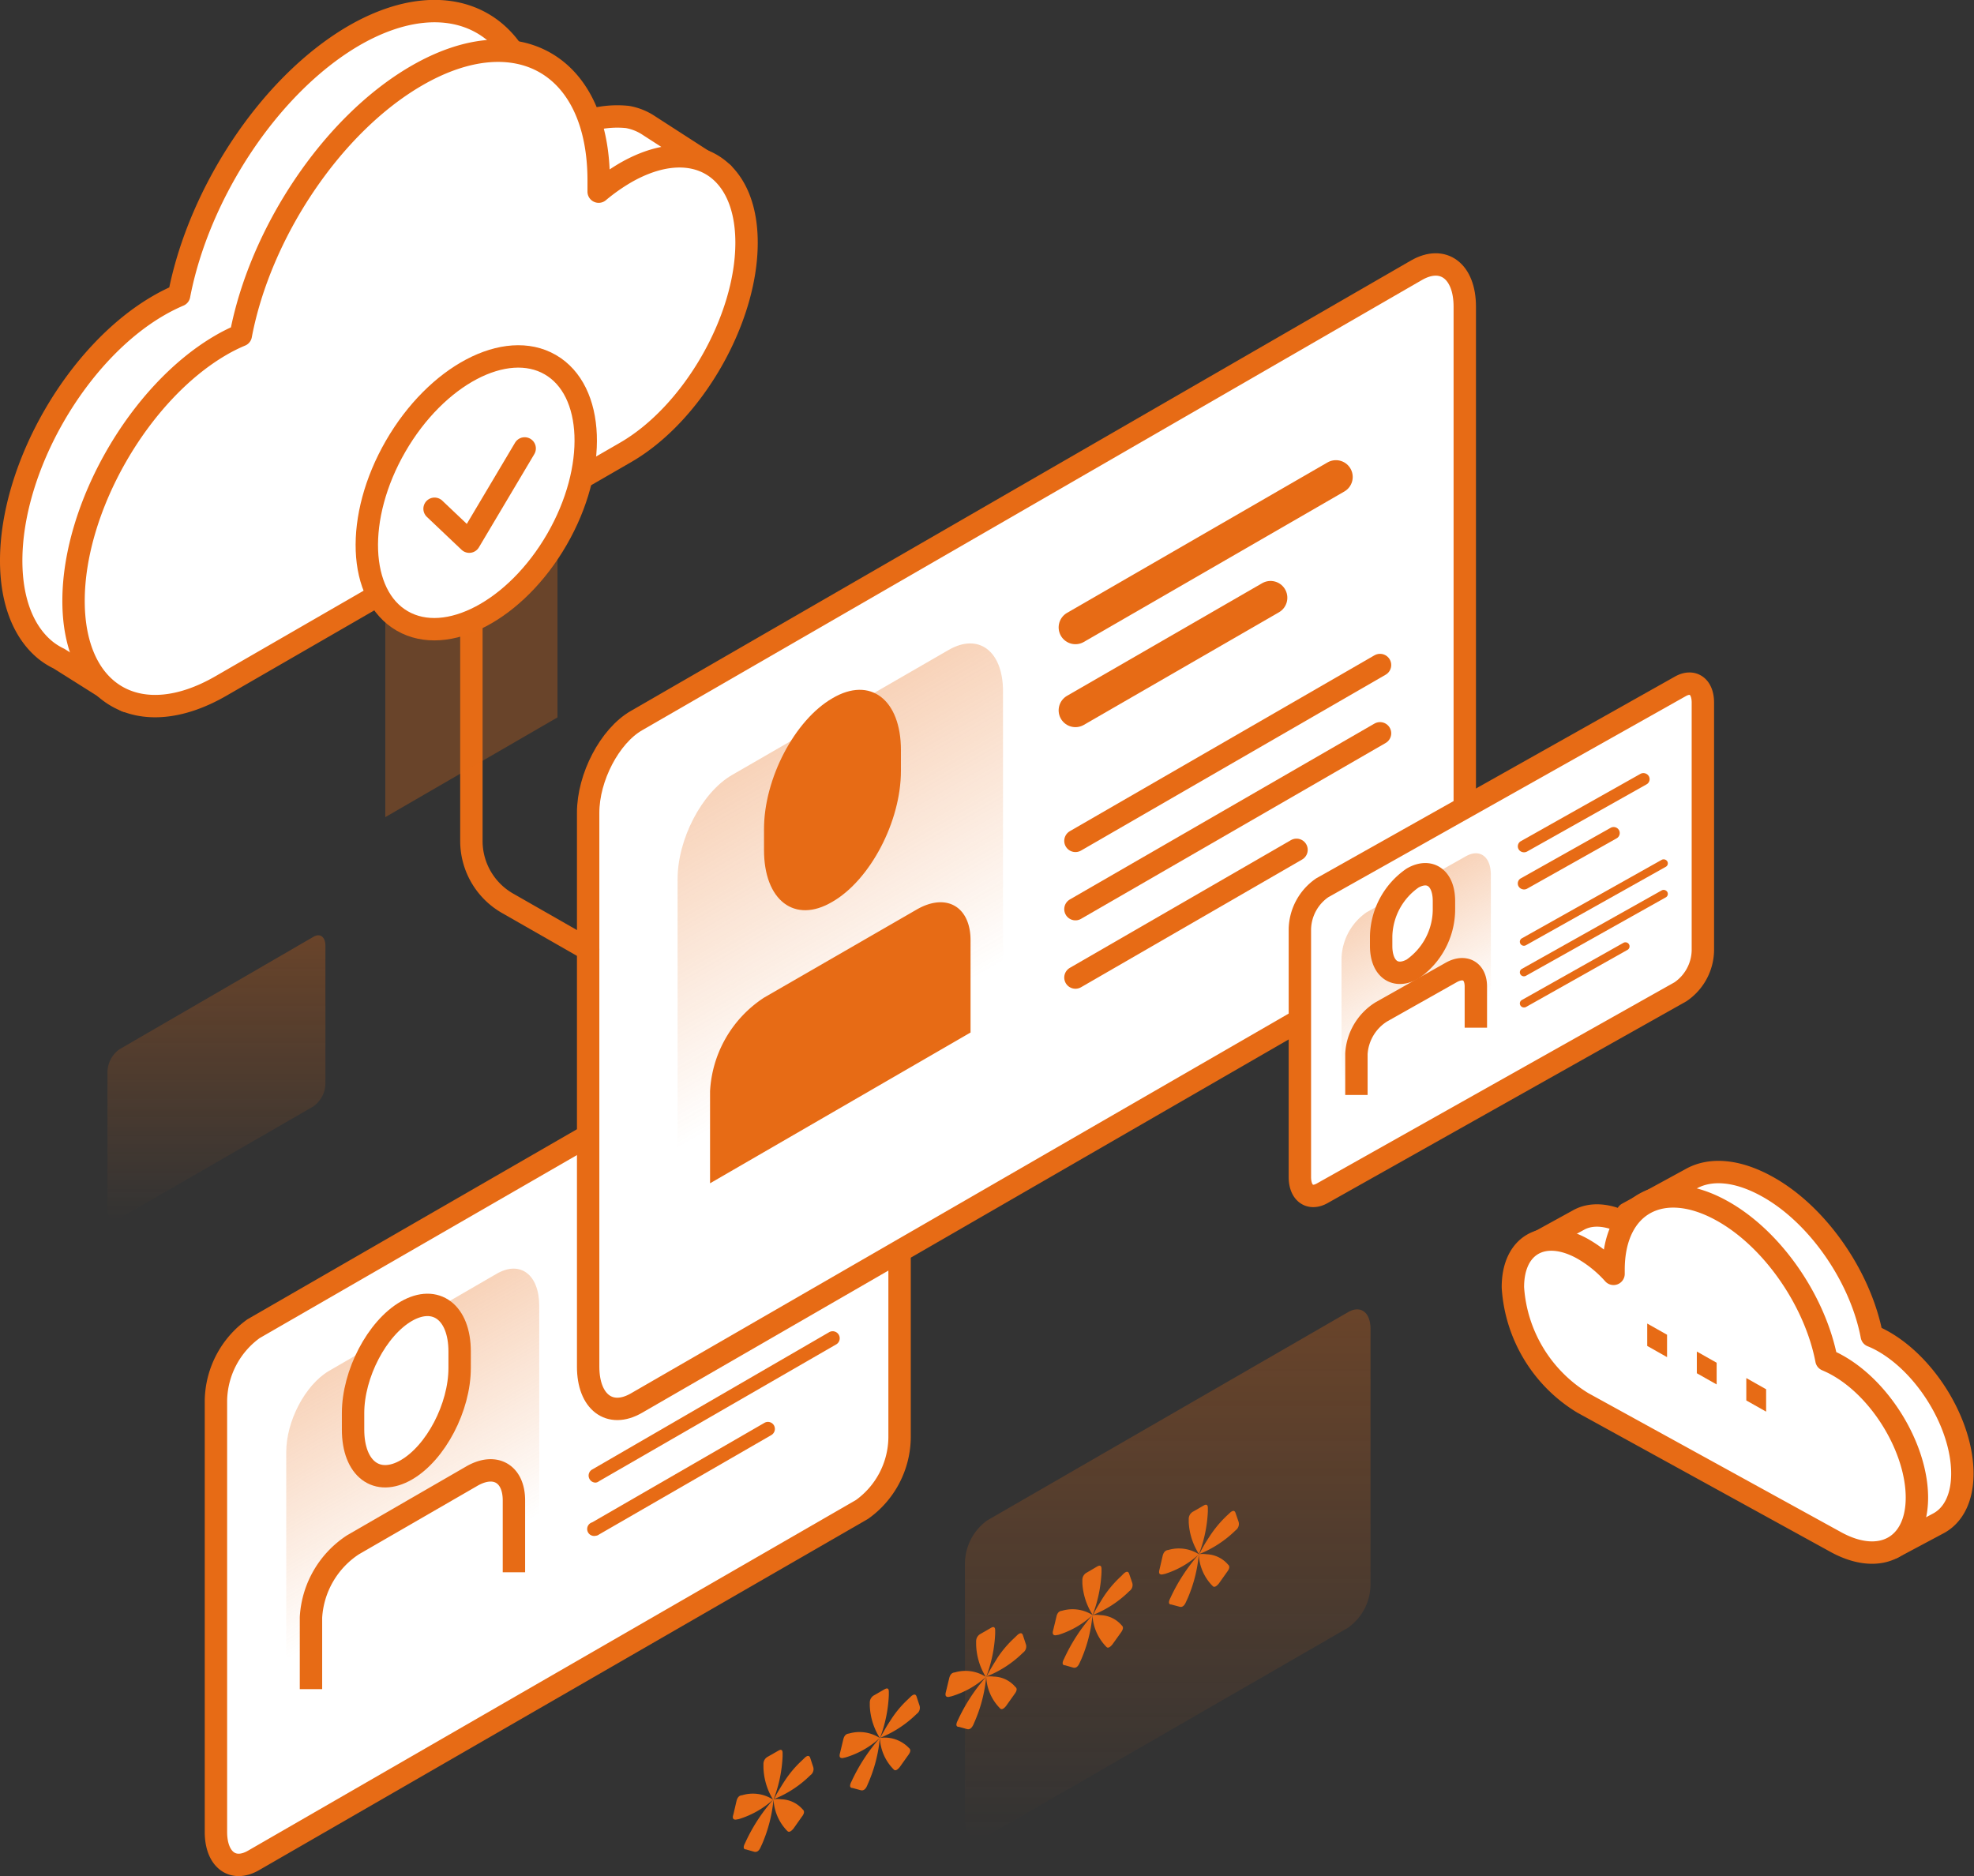 <?xml version="1.0" encoding="UTF-8"?> <svg xmlns="http://www.w3.org/2000/svg" xmlns:xlink="http://www.w3.org/1999/xlink" width="176.34" height="167.6" viewBox="0 0 176.34 167.6"><rect x="0" y="0" width="176.34" height="167.6" fill="#333333" stroke="none"/><defs><style> .cls-1 { fill: url(#linear-gradient); } .cls-2, .cls-5, .cls-8 { fill: #fff; } .cls-2, .cls-8, .cls-9 { stroke: #e76b15; stroke-linejoin: round; } .cls-2, .cls-9 { stroke-width: 2px; } .cls-3 { fill: url(#linear-gradient-2); } .cls-4 { fill: url(#linear-gradient-3); } .cls-6 { fill: #e76b15; } .cls-7 { fill: url(#linear-gradient-4); } .cls-8, .cls-9 { stroke-linecap: round; } .cls-8 { stroke-width: 3px; } .cls-9 { fill: none; } .cls-10 { fill: url(#linear-gradient-5); } .cls-11 { fill: url(#linear-gradient-6); } </style><linearGradient id="linear-gradient" x1="104.31" y1="164.26" x2="104.31" y2="116.98" gradientUnits="userSpaceOnUse"><stop offset="0" stop-color="#e76b15" stop-opacity="0"></stop><stop offset="1" stop-color="#e76b15" stop-opacity="0.3"></stop></linearGradient><linearGradient id="linear-gradient-2" x1="19.29" y1="108.97" x2="19.29" y2="83.56" xlink:href="#linear-gradient"></linearGradient><linearGradient id="linear-gradient-3" x1="264.19" y1="292.44" x2="264.19" y2="265.02" gradientTransform="matrix(0.87, -0.5, -0.5, 1.44, -52.59, -136.26)" gradientUnits="userSpaceOnUse"><stop offset="0.24" stop-color="#e76b15" stop-opacity="0"></stop><stop offset="1" stop-color="#e76b15" stop-opacity="0.3"></stop></linearGradient><linearGradient id="linear-gradient-4" x1="294.37" y1="272.14" x2="294.37" y2="236.95" xlink:href="#linear-gradient-3"></linearGradient><linearGradient id="linear-gradient-5" x1="-3147.79" y1="3126.67" x2="-3147.79" y2="3142.65" gradientTransform="matrix(-0.87, 0.5, 0, -1.15, -2683.96, 5252.74)" xlink:href="#linear-gradient"></linearGradient><linearGradient id="linear-gradient-6" x1="370.68" y1="291.77" x2="370.68" y2="275.92" xlink:href="#linear-gradient-3"></linearGradient></defs><g id="Layer_2" data-name="Layer 2"><g id="Layer_1-2" data-name="Layer 1"><g><path class="cls-1" d="M120.43,145.41,88.2,164c-1.1.63-2,0-2-1.51V139.63a4.78,4.78,0,0,1,2-3.81l32.23-18.6c1.1-.64,2,0,2,1.5V141.6A4.78,4.78,0,0,1,120.43,145.41Z"></path><g><path class="cls-2" d="M77,134.85,22.65,166.2c-1.85,1.07-3.36-.07-3.36-2.54V125.12a8.07,8.07,0,0,1,3.36-6.42L77,87.35c1.85-1.07,3.36.07,3.36,2.54v38.55A8,8,0,0,1,77,134.85Z"></path><path class="cls-3" d="M28,98.84l-17.33,10c-.59.34-1.07,0-1.07-.81V95.74a2.57,2.57,0,0,1,1.07-2L28,83.69c.59-.35,1.07,0,1.07.81V96.8A2.57,2.57,0,0,1,28,98.84Z"></path><path class="cls-4" d="M44.37,145.45l-15,8.69c-2.1,1.21-3.8-.07-3.8-2.87V129.73c0-2.79,1.7-6,3.8-7.25l15-8.69c2.1-1.21,3.8.07,3.8,2.87v21.53C48.17,141,46.47,144.24,44.37,145.45Z"></path><g><line class="cls-5" x1="53.21" y1="112.21" x2="71.33" y2="101.75"></line><path class="cls-6" d="M53.21,113.15a.94.94,0,0,1-.47-1.75l18.13-10.47a.94.94,0,1,1,.93,1.63L53.68,113A.9.9,0,0,1,53.21,113.15Z"></path></g><line class="cls-2" x1="53.21" y1="117.99" x2="62.27" y2="112.76"></line><g><line class="cls-5" x1="53.21" y1="117.99" x2="66.79" y2="110.15"></line><path class="cls-6" d="M53.21,118.93a.94.94,0,0,1-.47-1.75l13.58-7.84a.94.94,0,0,1,.94,1.62L53.68,118.8A.9.9,0,0,1,53.21,118.93Z"></path></g><path class="cls-6" d="M53.21,132.45a.61.61,0,0,1-.54-.31.62.62,0,0,1,.23-.86L74.09,119a.63.63,0,0,1,.63,1.09l-21.2,12.23A.59.59,0,0,1,53.21,132.45Z"></path><path class="cls-6" d="M53.21,137.2A.62.62,0,0,1,52.9,136l15.39-8.89a.62.62,0,0,1,.85.23.64.64,0,0,1-.23.86l-15.39,8.88A.58.58,0,0,1,53.21,137.2Z"></path><path class="cls-2" d="M36.3,131.31h0c-2.63,1.52-4.76-.09-4.76-3.6v-1.47c0-3.5,2.13-7.58,4.76-9.1h0c2.63-1.51,4.76.1,4.76,3.6v1.47C41.06,125.72,38.93,129.79,36.3,131.31Z"></path><path class="cls-2" d="M27.78,150.9v-6.41A8.32,8.32,0,0,1,31.54,138l10.61-6.13c2.08-1.2,3.76-.22,3.76,2.17v6.42"></path></g><g><path class="cls-2" d="M126.54,85.11,56.85,125.35c-2.38,1.37-4.31-.09-4.31-3.26V72.61c0-3.17,1.93-6.86,4.31-8.23l69.69-40.24c2.39-1.37,4.31.09,4.31,3.26V76.87C130.85,80.05,128.93,83.73,126.54,85.11Z"></path><path class="cls-7" d="M84.73,98.71,65.4,109.87c-2.69,1.55-4.87-.1-4.87-3.69V78.54c0-3.59,2.18-7.76,4.87-9.31L84.73,58.07c2.69-1.56,4.87.09,4.87,3.68V89.4C89.6,93,87.42,97.15,84.73,98.71Z"></path><line class="cls-8" x1="96.07" y1="56.05" x2="119.34" y2="42.61"></line><line class="cls-2" x1="96.07" y1="63.46" x2="107.7" y2="56.75"></line><line class="cls-8" x1="96.07" y1="63.46" x2="113.5" y2="53.4"></line><line class="cls-9" x1="96.07" y1="75.12" x2="123.28" y2="59.41"></line><line class="cls-9" x1="96.07" y1="81.22" x2="123.28" y2="65.51"></line><line class="cls-9" x1="96.07" y1="87.33" x2="115.82" y2="75.92"></line><path class="cls-6" d="M74.36,80.56h0c-3.37,2-6.11-.12-6.11-4.62V74.06c0-4.5,2.74-9.73,6.11-11.68h0c3.38-2,6.12.12,6.12,4.62v1.88C80.48,73.38,77.74,78.61,74.36,80.56Z"></path><path class="cls-6" d="M63.43,105.71V97.48a10.66,10.66,0,0,1,4.83-8.36l13.62-7.86C84.54,79.72,86.7,81,86.7,84v8.24"></path></g><g><path class="cls-6" d="M68.2,157.9v-.3a.73.73,0,0,1,.4-.67l.93-.53c.25-.15.38-.08.38.21v.3a12.21,12.21,0,0,1-.81,3.86,1.39,1.39,0,0,0,.17-.29c.09-.18.21-.39.35-.62s.31-.51.5-.8a9.67,9.67,0,0,1,1.49-1.76l.29-.28c.23-.21.39-.2.47,0l.28.85a.66.66,0,0,1-.26.72,9.78,9.78,0,0,1-3.29,2.15,2.45,2.45,0,0,1,.69,0,2.63,2.63,0,0,1,1.92.91c.17.14.15.36-.08.65l-.75,1.06c-.24.29-.42.35-.55.21a4.32,4.32,0,0,1-1.23-2.82,13.1,13.1,0,0,1-1,3.94l-.17.37c-.14.3-.32.42-.55.37l-.73-.21c-.25,0-.28-.21-.09-.57a15.61,15.61,0,0,1,2.53-3.9A8.1,8.1,0,0,1,66,162.51l-.28.05q-.36,0-.21-.45l.28-1.2c.08-.34.25-.52.5-.53a3.31,3.31,0,0,1,2.77.39A5.81,5.81,0,0,1,68.2,157.9Z"></path><path class="cls-6" d="M77.7,152.42v-.31a.74.74,0,0,1,.4-.67l.92-.53c.26-.14.38-.07.38.22v.3a12.2,12.2,0,0,1-.8,3.86,2.49,2.49,0,0,0,.16-.29l.36-.63c.14-.24.31-.5.5-.79a9.36,9.36,0,0,1,1.49-1.77l.28-.27q.36-.31.48,0l.28.85a.66.66,0,0,1-.26.72,9.94,9.94,0,0,1-3.29,2.15,3,3,0,0,1,2.6.9c.18.14.15.35-.07.64l-.76,1.07c-.23.28-.41.35-.54.2a4.26,4.26,0,0,1-1.23-2.81,13.09,13.09,0,0,1-1,3.94l-.16.37c-.14.3-.33.42-.55.36l-.73-.2c-.25,0-.29-.21-.1-.57a16,16,0,0,1,2.54-3.9A7.9,7.9,0,0,1,75.54,157l-.28.06c-.24,0-.31-.12-.22-.45l.29-1.21c.08-.33.24-.51.5-.53a3.35,3.35,0,0,1,2.77.4A5.84,5.84,0,0,1,77.7,152.42Z"></path><path class="cls-6" d="M87.2,146.93v-.3a.74.74,0,0,1,.4-.67l.92-.53c.25-.15.38-.07.38.22v.3a12.44,12.44,0,0,1-.8,3.85,1.39,1.39,0,0,0,.16-.28q.15-.28.36-.63c.14-.24.31-.5.49-.8a9.71,9.71,0,0,1,1.5-1.76l.28-.27c.24-.21.4-.2.48,0l.28.85a.67.67,0,0,1-.26.73,9.76,9.76,0,0,1-3.29,2.14,2.84,2.84,0,0,1,.68,0,2.6,2.6,0,0,1,1.92.92c.18.13.15.35-.07.64l-.76,1.07c-.23.28-.42.35-.54.2a4.27,4.27,0,0,1-1.23-2.82,13,13,0,0,1-1,3.94l-.16.37c-.15.3-.33.43-.55.37l-.73-.2c-.26,0-.29-.21-.1-.58a16,16,0,0,1,2.54-3.9A8.1,8.1,0,0,1,85,151.54l-.28.06c-.24,0-.31-.13-.22-.46l.29-1.2c.08-.34.24-.51.49-.53a3.37,3.37,0,0,1,2.78.39A5.81,5.81,0,0,1,87.2,146.93Z"></path><path class="cls-6" d="M96.69,141.45v-.3a.73.73,0,0,1,.41-.67l.92-.54c.25-.14.38-.07.38.22v.3a12.26,12.26,0,0,1-.81,3.86,1,1,0,0,0,.17-.29c.1-.18.21-.39.36-.63s.3-.5.49-.79a9.71,9.71,0,0,1,1.5-1.76l.28-.28c.24-.21.39-.2.47,0l.29.85a.66.66,0,0,1-.26.72,9.73,9.73,0,0,1-3.3,2.15,2.45,2.45,0,0,1,.69,0,2.59,2.59,0,0,1,1.92.91c.17.14.15.35-.07.65l-.76,1.06c-.24.29-.42.35-.54.21a4.37,4.37,0,0,1-1.24-2.82,12.81,12.81,0,0,1-1,3.94l-.17.37c-.14.3-.32.42-.54.37l-.73-.21c-.26,0-.29-.21-.1-.57a15.9,15.9,0,0,1,2.53-3.9,8,8,0,0,1-3,1.74l-.29.05q-.34,0-.21-.45l.29-1.2c.07-.34.24-.52.49-.54a3.35,3.35,0,0,1,2.77.4A5.84,5.84,0,0,1,96.69,141.45Z"></path><path class="cls-6" d="M106.19,136v-.3a.75.75,0,0,1,.41-.67l.92-.53c.25-.15.38-.07.38.22v.3a12.26,12.26,0,0,1-.81,3.86,1.84,1.84,0,0,0,.17-.29c.09-.18.21-.39.35-.63s.31-.5.5-.79a10.17,10.17,0,0,1,1.49-1.77l.29-.27c.24-.21.39-.2.47,0l.29.84a.69.69,0,0,1-.26.73,9.88,9.88,0,0,1-3.3,2.15,2.25,2.25,0,0,1,.69,0,2.63,2.63,0,0,1,1.92.92c.17.14.15.35-.07.64l-.76,1.07c-.24.28-.42.35-.55.2a4.26,4.26,0,0,1-1.23-2.81,12.67,12.67,0,0,1-1,3.93l-.17.37c-.14.3-.32.43-.54.37l-.74-.2c-.25,0-.28-.21-.09-.58a16,16,0,0,1,2.53-3.89,8,8,0,0,1-3,1.73l-.29.06c-.23,0-.3-.13-.21-.45l.28-1.21c.08-.33.25-.51.5-.53a3.35,3.35,0,0,1,2.77.4A5.84,5.84,0,0,1,106.19,136Z"></path></g><g><g><path class="cls-2" d="M64.57,15.48,58,11.24a5,5,0,0,0-1.95-.79,9,9,0,0,0-5.8,1.4,16.19,16.19,0,0,0-2.38,1.69c0-.33,0-.66,0-1,0-10.37-7.46-14.53-16.4-9.27C24,7.7,17.74,17.31,16,26.38a16.78,16.78,0,0,0-1.8.9C6.9,31.48,1,41.69,1,50.09c0,3.71,1.16,6.45,3.07,8h0a6.19,6.19,0,0,0,1.2.75l6,3.78L22,53.19,50.29,36.84c5.85-3.38,10.6-11.48,10.8-18.29Z"></path><path class="cls-2" d="M55.86,15.44a17.49,17.49,0,0,0-2.38,1.68c0-.33,0-.65,0-1,0-10.35-7.27-14.55-16.24-9.37-7.58,4.38-14,14.06-15.73,23.2a15.1,15.1,0,0,0-1.8.9C12.47,35.07,6.57,45.28,6.57,53.68s5.9,11.8,13.17,7.6L55.86,40.43c6-3.45,10.83-11.85,10.83-18.75S61.84,12,55.86,15.44Z"></path></g><path class="cls-9" d="M42.11,51.06V75.13a6.41,6.41,0,0,0,3.24,5.57l7.19,4.11"></path><path class="cls-10" d="M34.42,54.49,49.8,45.61V64.09L34.42,73Z"></path><g><ellipse class="cls-2" cx="42.55" cy="44.03" rx="13.22" ry="8.32" transform="translate(-16.86 58.86) rotate(-60)"></ellipse><polyline class="cls-9" points="38.82 45.45 41.92 48.39 46.87 40.06"></polyline></g></g><g><path class="cls-2" d="M150.12,88.6l-32,18c-1.09.62-2,0-2-1.45V83a4.6,4.6,0,0,1,2-3.69l32-18c1.09-.61,2,0,2,1.46V84.92A4.57,4.57,0,0,1,150.12,88.6Z"></path><path class="cls-11" d="M130.94,94.69l-8.86,5c-1.24.69-2.24,0-2.24-1.65V85.67a5.18,5.18,0,0,1,2.24-4.17l8.86-5c1.23-.7,2.24,0,2.24,1.65V90.52A5.21,5.21,0,0,1,130.94,94.69Z"></path><g><line class="cls-5" x1="136.14" y1="75.6" x2="146.81" y2="69.6"></line><path class="cls-6" d="M136.14,76.14a.55.55,0,0,1-.48-.27.53.53,0,0,1,.21-.73l10.66-6a.56.56,0,0,1,.76.2.53.53,0,0,1-.2.73l-10.67,6A.55.55,0,0,1,136.14,76.14Z"></path></g><path class="cls-6" d="M136.14,84.49a.36.36,0,0,1-.32-.18.35.35,0,0,1,.14-.49l12.47-7a.38.38,0,0,1,.51.13.35.35,0,0,1-.14.49l-12.48,7A.37.37,0,0,1,136.14,84.49Z"></path><path class="cls-6" d="M136.14,87.22a.36.36,0,0,1-.32-.18.35.35,0,0,1,.14-.49l12.47-7a.38.38,0,0,1,.51.13.35.35,0,0,1-.14.49l-12.48,7A.37.37,0,0,1,136.14,87.22Z"></path><path class="cls-6" d="M136.14,90a.36.36,0,0,1-.32-.18.35.35,0,0,1,.14-.49l9.06-5.1a.37.37,0,0,1,.5.13.36.36,0,0,1-.14.5l-9.06,5.1A.37.37,0,0,1,136.14,90Z"></path><path class="cls-2" d="M126.19,86.57h0c-1.55.87-2.81,0-2.81-2.07v-.84a6.5,6.5,0,0,1,2.81-5.22h0c1.54-.88,2.8,0,2.8,2.06v.85A6.52,6.52,0,0,1,126.19,86.57Z"></path><path class="cls-2" d="M121.17,97.82V94.14a4.74,4.74,0,0,1,2.22-3.74l6.24-3.52c1.22-.69,2.21-.13,2.21,1.25v3.68"></path></g><g><path class="cls-2" d="M141,109h0c1.13-.64,2.7-.56,4.44.4a10.83,10.83,0,0,1,2.77,2.25c0-.12,0-.24,0-.36a10.11,10.11,0,0,1,.17-1.88l-3-1,5.65-3.08h0c1.75-1,4.15-.81,6.8.65,4.57,2.51,8.39,8.11,9.38,13.36a7.89,7.89,0,0,1,.89.42c4,2.19,7.2,7.5,7.2,11.88,0,2.19-.81,3.73-2.12,4.44h0l-4.11,2.19-3.55-3.58.49-.25-20.57-11.32a13.37,13.37,0,0,1-6-8.11l-1.44.31-1-4.12Z"></path><path class="cls-2" d="M141.36,111.55a11,11,0,0,1,2.78,2.25c0-.12,0-.24,0-.36,0-5.86,4.32-8.23,9.64-5.3,4.57,2.51,8.38,8.11,9.38,13.35.29.13.59.26.89.43,4,2.18,7.19,7.5,7.19,11.87s-3.22,6.15-7.19,4l-22.67-12.47a13.05,13.05,0,0,1-6.23-10.3C135.13,111.19,137.92,109.65,141.36,111.55Z"></path><path class="cls-6" d="M157.77,126.11l-1.77-1v-2l1.77,1Zm-4.42-2.43-1.77-1v-1.94l1.77,1Zm-4.43-2.44-1.77-1v-2l1.77,1Z"></path></g><path class="cls-6" d="M136.14,79.46a.57.57,0,0,1-.48-.27.52.52,0,0,1,.21-.73l8-4.5a.55.55,0,0,1,.75.19.54.54,0,0,1-.2.74l-8,4.5A.55.55,0,0,1,136.14,79.46Z"></path></g></g></g></svg> 